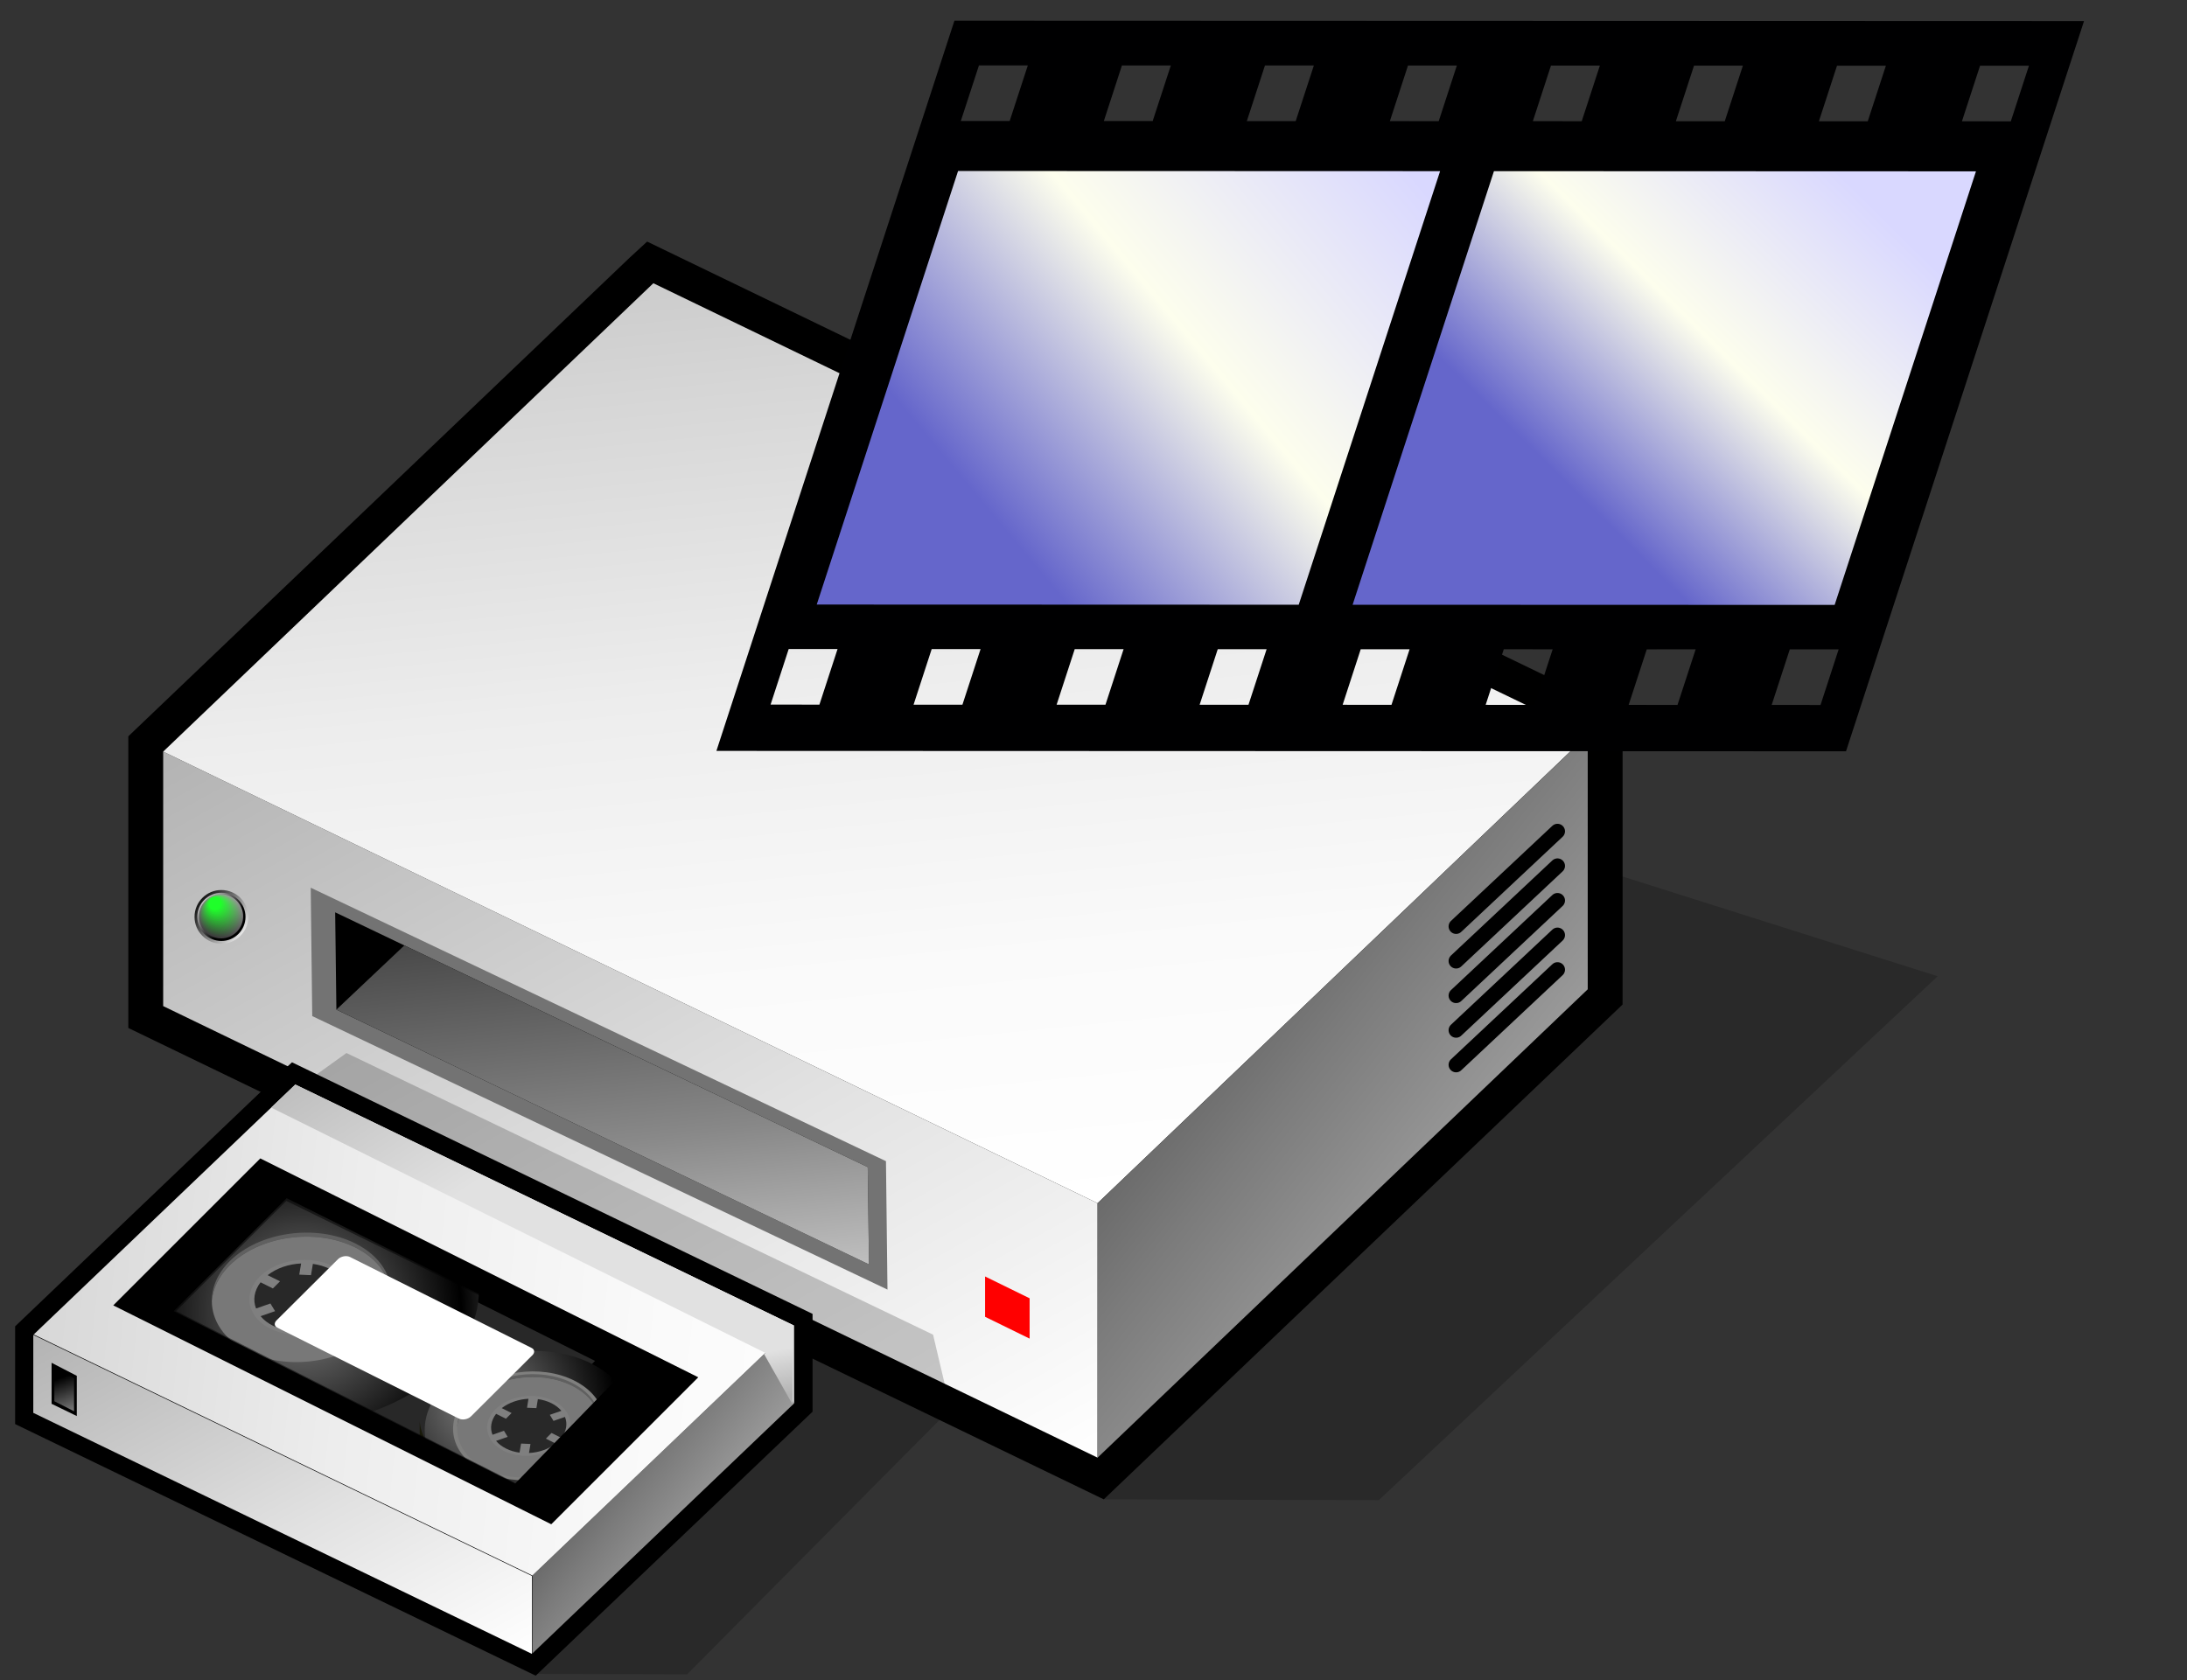<?xml version="1.0" encoding="UTF-8" standalone="no"?>
<!-- (c)2005 by yellowTAB GmbH. All rights reserved. It is prohibited to redistribute or publish thisor derivitive works of this data without prior express written permission from yellowTAB GmbH.  -->
<svg
   xmlns:dc="http://purl.org/dc/elements/1.1/"
   xmlns:cc="http://creativecommons.org/ns#"
   xmlns:rdf="http://www.w3.org/1999/02/22-rdf-syntax-ns#"
   xmlns:svg="http://www.w3.org/2000/svg"
   xmlns="http://www.w3.org/2000/svg"
   xmlns:sodipodi="http://sodipodi.sourceforge.net/DTD/sodipodi-0.dtd"
   xmlns:inkscape="http://www.inkscape.org/namespaces/inkscape"
   width="121"
   height="93"
   viewBox="-0.465 0.361 121 93"
   overflow="visible"
   enable-background="new -0.465 0.361 121 93"
   xml:space="preserve"
   id="svg2"
   sodipodi:version="0.32"
   inkscape:version="0.46"
   sodipodi:docname="video.svg"
   inkscape:output_extension="org.inkscape.output.svg.inkscape"><rect x="-0.465" y="0.361" width="121" height="93" fill="#333333" stroke="none"/><defs
   id="defs48"><inkscape:perspective
     sodipodi:type="inkscape:persp3d"
     inkscape:vp_x="0 : 46.5 : 1"
     inkscape:vp_y="0 : 1000 : 0"
     inkscape:vp_z="121 : 46.5 : 1"
     inkscape:persp3d-origin="60.5 : 31 : 1"
     id="perspective52" /><inkscape:perspective
     id="perspective2940"
     inkscape:persp3d-origin="64 : 31.836001 : 1"
     inkscape:vp_z="128 : 47.754002 : 1"
     inkscape:vp_y="0 : 1000 : 0"
     inkscape:vp_x="0 : 47.754002 : 1"
     sodipodi:type="inkscape:persp3d" /></defs><sodipodi:namedview
   inkscape:window-height="772"
   inkscape:window-width="1270"
   inkscape:pageshadow="2"
   inkscape:pageopacity="0.0"
   guidetolerance="10.0"
   gridtolerance="10.0"
   objecttolerance="10.0"
   borderopacity="1.0"
   bordercolor="#666666"
   pagecolor="#ffffff"
   id="base"
   showgrid="false"
   inkscape:zoom="4.6115702"
   inkscape:cx="60.5"
   inkscape:cy="40.239815"
   inkscape:window-x="0"
   inkscape:window-y="0"
   inkscape:current-layer="svg2" />
	<g
   id="g2943"
   transform="matrix(0.831,0,0,0.831,0.372,13.731)">
			<g
   id="g2428">
				<polygon
   id="polygon2430"
   points="40.917,1.069 7.536,32.948 7.536,52.372 72.482,83.766 107.023,50.813 107.023,31.393 42.078,0 40.917,1.069 " />
				<polygon
   id="polygon2432"
   points="42.492,2.774 9.857,33.967 9.857,50.915 72.068,80.988 104.702,49.797 104.702,32.848 42.492,2.774 " />
				
					<linearGradient
   gradientTransform="matrix(1,0,0,-1,994.658,344.684)"
   y2="318.375"
   x2="-971.042"
   y1="256.038"
   x1="-936.348"
   gradientUnits="userSpaceOnUse"
   id="XMLID_352_">
					<stop
   id="stop2435"
   style="stop-color:#FFFFFF"
   offset="0" />
					<stop
   id="stop2437"
   style="stop-color:#E1E1E1"
   offset="0.43" />
					<stop
   id="stop2439"
   style="stop-color:#B3B3B3"
   offset="1" />
					<midPointStop
   id="midPointStop2441"
   style="stop-color:#FFFFFF"
   offset="0" />
					<midPointStop
   id="midPointStop2443"
   style="stop-color:#FFFFFF"
   offset="0.5" />
					<midPointStop
   id="midPointStop2445"
   style="stop-color:#E1E1E1"
   offset="0.43" />
					<midPointStop
   id="midPointStop2447"
   style="stop-color:#E1E1E1"
   offset="0.5" />
					<midPointStop
   id="midPointStop2449"
   style="stop-color:#B3B3B3"
   offset="1" />
				</linearGradient>
				<polygon
   id="polygon2451"
   points="72.068,80.988 9.857,50.915 9.857,33.967 72.068,64.043 72.068,80.988 "
   style="fill:url(#XMLID_352_)" />
				
					<linearGradient
   gradientTransform="matrix(1,0,0,-1,994.658,344.684)"
   y2="343.07"
   x2="-940.558"
   y1="279.479"
   x1="-934.199"
   gradientUnits="userSpaceOnUse"
   id="XMLID_353_">
					<stop
   id="stop2454"
   style="stop-color:#FFFFFF"
   offset="0" />
					<stop
   id="stop2456"
   style="stop-color:#FAFAFA"
   offset="0.266" />
					<stop
   id="stop2458"
   style="stop-color:#EDEDED"
   offset="0.567" />
					<stop
   id="stop2460"
   style="stop-color:#D6D6D6"
   offset="0.884" />
					<stop
   id="stop2462"
   style="stop-color:#CCCCCC"
   offset="1" />
					<midPointStop
   id="midPointStop2464"
   style="stop-color:#FFFFFF"
   offset="0" />
					<midPointStop
   id="midPointStop2466"
   style="stop-color:#FFFFFF"
   offset="0.5" />
					<midPointStop
   id="midPointStop2468"
   style="stop-color:#FAFAFA"
   offset="0.266" />
					<midPointStop
   id="midPointStop2470"
   style="stop-color:#FAFAFA"
   offset="0.5" />
					<midPointStop
   id="midPointStop2472"
   style="stop-color:#EDEDED"
   offset="0.567" />
					<midPointStop
   id="midPointStop2474"
   style="stop-color:#EDEDED"
   offset="0.5" />
					<midPointStop
   id="midPointStop2476"
   style="stop-color:#D6D6D6"
   offset="0.884" />
					<midPointStop
   id="midPointStop2478"
   style="stop-color:#D6D6D6"
   offset="0.5" />
					<midPointStop
   id="midPointStop2480"
   style="stop-color:#CCCCCC"
   offset="1" />
				</linearGradient>
				<polygon
   id="polygon2482"
   points="72.068,64.043 9.857,33.967 42.492,2.774 104.702,32.848 72.068,64.043 "
   style="fill:url(#XMLID_353_)" />
				
					<linearGradient
   gradientTransform="matrix(1,0,0,-1,994.658,344.684)"
   y2="292.977"
   x2="-912.926"
   y1="282.552"
   x1="-899.618"
   gradientUnits="userSpaceOnUse"
   id="XMLID_354_">
					<stop
   id="stop2485"
   style="stop-color:#999999"
   offset="0" />
					<stop
   id="stop2487"
   style="stop-color:#7B7B7B"
   offset="0.684" />
					<stop
   id="stop2489"
   style="stop-color:#6B6B6B"
   offset="1" />
					<midPointStop
   id="midPointStop2491"
   style="stop-color:#999999"
   offset="0" />
					<midPointStop
   id="midPointStop2493"
   style="stop-color:#999999"
   offset="0.5" />
					<midPointStop
   id="midPointStop2495"
   style="stop-color:#7B7B7B"
   offset="0.684" />
					<midPointStop
   id="midPointStop2497"
   style="stop-color:#7B7B7B"
   offset="0.5" />
					<midPointStop
   id="midPointStop2499"
   style="stop-color:#6B6B6B"
   offset="1" />
				</linearGradient>
				<polygon
   id="polygon2501"
   points="104.702,49.797 72.068,80.988 72.068,64.043 104.702,32.848 104.702,49.797 "
   style="fill:url(#XMLID_354_)" />
			</g>
			<polygon
   id="polygon2503"
   points="128,48.928 106.87,42.236 107.023,50.813 72.482,83.766 90.788,83.82 128,48.928 "
   enable-background="new    "
   style="opacity:0.2" />
			<polygon
   id="polygon2505"
   points="62.279,77.734 61.116,72.797 22.058,54.04 20.086,55.458 34.781,95.389 44.74,95.418 62.279,77.734 "
   enable-background="new    "
   style="opacity:0.2" />
			<polygon
   id="polygon2507"
   points="58.08,69.795 19.781,51.581 19.681,43.031 57.979,61.243 58.08,69.795 "
   style="fill:#737373" />
			<polygon
   id="polygon2509"
   points="56.849,68.118 21.389,51.15 21.308,44.67 56.766,61.637 56.849,68.118 " />
			
				<linearGradient
   gradientTransform="matrix(1,0,0,-1,994.658,344.684)"
   y2="299.019"
   x2="-956.653"
   y1="274.922"
   x1="-954.244"
   gradientUnits="userSpaceOnUse"
   id="XMLID_355_">
				<stop
   id="stop2512"
   style="stop-color:#BFBFBF"
   offset="0" />
				<stop
   id="stop2514"
   style="stop-color:#888888"
   offset="0.41" />
				<stop
   id="stop2516"
   style="stop-color:#494949"
   offset="1" />
				<midPointStop
   id="midPointStop2518"
   style="stop-color:#BFBFBF"
   offset="0" />
				<midPointStop
   id="midPointStop2520"
   style="stop-color:#BFBFBF"
   offset="0.5" />
				<midPointStop
   id="midPointStop2522"
   style="stop-color:#888888"
   offset="0.41" />
				<midPointStop
   id="midPointStop2524"
   style="stop-color:#888888"
   offset="0.5" />
				<midPointStop
   id="midPointStop2526"
   style="stop-color:#494949"
   offset="1" />
			</linearGradient>
			<polygon
   id="polygon2528"
   points="21.389,51.15 25.913,46.874 56.766,61.637 56.849,68.118 21.389,51.15 "
   style="fill:url(#XMLID_355_)" />
			<polygon
   id="polygon2530"
   points="67.544,73.061 64.578,71.607 64.578,68.922 67.544,70.375 67.544,73.061 "
   style="fill:#ff0000" />
			<polygon
   id="polygon2532"
   points="17.814,55.229 0,72.243 0,78.752 34.659,95.508 53.092,77.926 53.092,71.413 18.434,54.659 17.814,55.229 " />
			<polygon
   id="polygon2534"
   points="18.654,56.139 1.238,72.784 1.238,77.977 34.438,94.027 51.854,77.383 51.854,72.188 18.654,56.139 " />
			
				<linearGradient
   gradientTransform="matrix(1,0,0,-1,994.658,344.684)"
   y2="276.412"
   x2="-985.289"
   y1="246.085"
   x1="-968.41"
   gradientUnits="userSpaceOnUse"
   id="XMLID_356_">
				<stop
   id="stop2537"
   style="stop-color:#FFFFFF"
   offset="0" />
				<stop
   id="stop2539"
   style="stop-color:#E1E1E1"
   offset="0.43" />
				<stop
   id="stop2541"
   style="stop-color:#B3B3B3"
   offset="1" />
				<midPointStop
   id="midPointStop2543"
   style="stop-color:#FFFFFF"
   offset="0" />
				<midPointStop
   id="midPointStop2545"
   style="stop-color:#FFFFFF"
   offset="0.5" />
				<midPointStop
   id="midPointStop2547"
   style="stop-color:#E1E1E1"
   offset="0.43" />
				<midPointStop
   id="midPointStop2549"
   style="stop-color:#E1E1E1"
   offset="0.5" />
				<midPointStop
   id="midPointStop2551"
   style="stop-color:#B3B3B3"
   offset="1" />
			</linearGradient>
			<polygon
   id="polygon2553"
   points="34.408,94.057 1.209,78.004 1.209,72.813 34.408,88.865 34.408,94.057 "
   style="fill:url(#XMLID_356_)" />
			
				<linearGradient
   gradientTransform="matrix(1,0,0,-1,994.658,344.684)"
   y2="263.625"
   x2="-954.129"
   y1="259.525"
   x1="-948.895"
   gradientUnits="userSpaceOnUse"
   id="XMLID_357_">
				<stop
   id="stop2556"
   style="stop-color:#999999"
   offset="0" />
				<stop
   id="stop2558"
   style="stop-color:#7B7B7B"
   offset="0.684" />
				<stop
   id="stop2560"
   style="stop-color:#6B6B6B"
   offset="1" />
				<midPointStop
   id="midPointStop2562"
   style="stop-color:#999999"
   offset="0" />
				<midPointStop
   id="midPointStop2564"
   style="stop-color:#999999"
   offset="0.5" />
				<midPointStop
   id="midPointStop2566"
   style="stop-color:#7B7B7B"
   offset="0.684" />
				<midPointStop
   id="midPointStop2568"
   style="stop-color:#7B7B7B"
   offset="0.5" />
				<midPointStop
   id="midPointStop2570"
   style="stop-color:#6B6B6B"
   offset="1" />
			</linearGradient>
			<polygon
   id="polygon2572"
   points="51.854,77.383 34.438,94.027 34.438,88.836 51.854,72.188 51.854,77.383 "
   style="fill:url(#XMLID_357_)" />
			<polygon
   id="polygon2574"
   points="2.427,74.67 2.427,77.402 4.106,78.217 4.106,75.538 2.427,74.67 " />
			
				<linearGradient
   gradientTransform="translate(673,2e-3)"
   y2="80.329"
   x2="-668.293"
   y1="75.689"
   x1="-670.02"
   gradientUnits="userSpaceOnUse"
   id="XMLID_358_">
				<stop
   id="stop2577"
   style="stop-color:#000000"
   offset="0" />
				<stop
   id="stop2579"
   style="stop-color:#FFFFFF"
   offset="1" />
				<midPointStop
   id="midPointStop2581"
   style="stop-color:#000000"
   offset="0" />
				<midPointStop
   id="midPointStop2583"
   style="stop-color:#000000"
   offset="0.5" />
				<midPointStop
   id="midPointStop2585"
   style="stop-color:#FFFFFF"
   offset="1" />
			</linearGradient>
			<polygon
   id="polygon2587"
   points="2.611,74.977 2.611,77.23 3.922,77.9 3.922,75.691 2.611,74.977 "
   style="fill:url(#XMLID_358_)" />
			<polygon
   id="polygon2589"
   points="38.61,74.545 19.375,64.928 10.395,73.904 29.632,83.523 38.61,74.545 "
   style="fill:#505050" />
			
				<radialGradient
   gradientUnits="userSpaceOnUse"
   gradientTransform="translate(673,2e-3)"
   fy="71.218"
   fx="-653.857"
   r="16.621"
   cy="71.218"
   cx="-653.857"
   id="XMLID_359_">
				<stop
   id="stop2592"
   style="stop-color:#FFFFFF"
   offset="0" />
				<stop
   id="stop2594"
   style="stop-color:#000000"
   offset="0.635" />
				<stop
   id="stop2596"
   style="stop-color:#FFFFFF"
   offset="1" />
				<midPointStop
   id="midPointStop2598"
   style="stop-color:#FFFFFF"
   offset="0" />
				<midPointStop
   id="midPointStop2600"
   style="stop-color:#FFFFFF"
   offset="0.5" />
				<midPointStop
   id="midPointStop2602"
   style="stop-color:#000000"
   offset="0.635" />
				<midPointStop
   id="midPointStop2604"
   style="stop-color:#000000"
   offset="0.5" />
				<midPointStop
   id="midPointStop2606"
   style="stop-color:#FFFFFF"
   offset="1" />
			</radialGradient>
			<path
   id="path2608"
   d="M 9.603,65.598 C 5.695,69.504 6.758,74.801 11.975,77.401 C 17.191,80.002 24.612,78.938 28.521,75.03 C 32.429,71.123 31.364,65.828 26.151,63.227 C 20.935,60.625 13.512,61.689 9.603,65.598 z"
   style="fill:url(#XMLID_359_)" />
			<path
   id="path2610"
   d="M 22.653,66.723 C 20.009,65.405 16.248,65.944 14.268,67.922 C 13.466,68.727 13.097,69.647 13.096,70.541 C 13.169,69.732 13.547,68.914 14.268,68.191 C 16.248,66.212 20.009,65.672 22.653,66.99 C 24.222,67.771 25.029,69.039 25.027,70.351 C 25.151,68.945 24.33,67.561 22.653,66.723 z"
   style="fill:#c0c0c0" />
			<path
   id="path2612"
   d="M 22.653,66.991 C 20.009,65.675 16.248,66.21 14.268,68.193 C 13.547,68.915 13.167,69.732 13.096,70.542 C 13.094,71.855 13.901,73.122 15.471,73.904 C 18.114,75.222 21.874,74.681 23.851,72.702 C 24.574,71.98 24.955,71.163 25.026,70.353 C 25.029,69.04 24.223,67.773 22.653,66.991 z"
   style="fill:#f0f0f0" />
			<path
   id="path2614"
   d="M 38.583,79.336 L 38.588,78.148 C 38.512,78.927 38.14,79.711 37.443,80.409 C 35.509,82.346 31.836,82.87 29.256,81.583 C 27.844,80.878 27.053,79.777 26.938,78.604 L 26.936,78.604 L 26.936,80.244 C 26.938,80.295 26.932,80.348 26.936,80.395 L 26.936,80.399 L 26.936,80.399 C 27.047,81.575 27.841,82.68 29.256,83.385 C 31.836,84.67 35.508,84.145 37.443,82.209 C 38.108,81.545 38.479,80.803 38.577,80.057 C 38.61,79.814 38.607,79.575 38.583,79.336 z"
   style="fill:#303212" />
			
				<radialGradient
   gradientUnits="userSpaceOnUse"
   gradientTransform="translate(673,2e-3)"
   fy="77.379"
   fx="-641.911"
   r="13.991"
   cy="77.379"
   cx="-641.911"
   id="XMLID_360_">
				<stop
   id="stop2617"
   style="stop-color:#FFFFFF"
   offset="0" />
				<stop
   id="stop2619"
   style="stop-color:#000000"
   offset="0.635" />
				<stop
   id="stop2621"
   style="stop-color:#FFFFFF"
   offset="1" />
				<midPointStop
   id="midPointStop2623"
   style="stop-color:#FFFFFF"
   offset="0" />
				<midPointStop
   id="midPointStop2625"
   style="stop-color:#FFFFFF"
   offset="0.5" />
				<midPointStop
   id="midPointStop2627"
   style="stop-color:#000000"
   offset="0.635" />
				<midPointStop
   id="midPointStop2629"
   style="stop-color:#000000"
   offset="0.5" />
				<midPointStop
   id="midPointStop2631"
   style="stop-color:#FFFFFF"
   offset="1" />
			</radialGradient>
			<path
   id="path2633"
   d="M 28.651,76.107 C 26.36,78.398 26.984,81.501 30.041,83.025 C 33.097,84.548 37.449,83.927 39.74,81.632 C 42.032,79.343 41.407,76.239 38.349,74.716 C 35.294,73.191 30.943,73.816 28.651,76.107 z"
   style="fill:url(#XMLID_360_)" />
			<path
   id="path2635"
   d="M 30.163,76.861 C 28.497,78.529 28.95,80.786 31.175,81.892 C 33.398,82.999 36.56,82.546 38.227,80.88 C 39.894,79.214 39.441,76.958 37.216,75.851 C 34.993,74.743 31.829,75.195 30.163,76.861 z"
   style="fill:#fffffc" />
			<path
   id="path2637"
   d="M 37.065,76.215 C 38.32,76.844 38.965,77.856 38.961,78.903 C 39.063,77.778 38.405,76.669 37.065,76.003 C 34.952,74.948 31.946,75.382 30.365,76.964 C 29.723,77.607 29.429,78.337 29.426,79.056 C 29.485,78.408 29.787,77.755 30.365,77.175 C 31.946,75.596 34.952,75.163 37.065,76.215 z"
   style="fill:#c0c0c0" />
			<path
   id="path2639"
   d="M 31.325,81.743 C 33.438,82.796 36.444,82.363 38.026,80.781 C 38.603,80.206 38.905,79.552 38.965,78.904 C 38.966,77.855 38.32,76.843 37.065,76.216 C 34.952,75.163 31.949,75.596 30.366,77.175 C 29.787,77.755 29.485,78.406 29.429,79.055 C 29.425,80.105 30.07,81.118 31.325,81.743 z"
   style="fill:#f0f0f0" />
			<path
   id="path2641"
   d="M 35.855,77.211 C 34.634,76.604 32.893,76.85 31.977,77.768 C 31.062,78.682 31.311,79.924 32.534,80.537 C 33.757,81.145 35.498,80.893 36.414,79.977 C 37.33,79.061 37.079,77.82 35.855,77.211 z"
   style="fill:#ffffff" />
			<path
   id="path2643"
   d="M 34.213,80.678 L 34.311,80.078 L 33.685,80.049 L 33.583,80.653 C 33.267,80.612 32.96,80.522 32.686,80.382 C 32.407,80.243 32.184,80.071 32.02,79.872 L 32.792,79.602 L 32.546,79.196 L 31.783,79.464 C 31.603,79.017 31.682,78.515 32.023,78.068 L 32.676,78.396 L 33.054,78.017 L 32.398,77.689 C 32.879,77.318 33.518,77.099 34.177,77.066 L 34.082,77.664 L 34.706,77.689 L 34.804,77.09 C 35.122,77.131 35.43,77.224 35.707,77.361 C 35.982,77.5 36.205,77.672 36.369,77.869 L 35.597,78.136 L 35.846,78.541 L 36.608,78.275 C 36.786,78.726 36.709,79.226 36.369,79.671 L 35.712,79.343 L 35.335,79.722 L 35.99,80.048 C 35.511,80.424 34.87,80.646 34.213,80.678 z"
   style="fill:#505050" />
			<path
   id="path2645"
   d="M 21.142,68.232 C 19.611,67.47 17.434,67.784 16.288,68.931 C 15.142,70.075 15.453,71.63 16.983,72.394 C 18.512,73.154 20.691,72.839 21.837,71.695 C 22.982,70.555 22.67,68.997 21.142,68.232 z"
   style="fill:#ffffff" />
			<path
   id="path2647"
   d="M 21.308,71.79 C 20.707,72.257 19.905,72.531 19.082,72.568 L 19.205,71.822 L 18.422,71.79 L 18.296,72.544 C 17.9,72.488 17.519,72.376 17.172,72.204 C 16.826,72.034 16.547,71.812 16.342,71.566 L 17.308,71.232 L 16.997,70.72 L 16.042,71.054 C 15.818,70.491 15.917,69.865 16.341,69.31 L 17.162,69.72 L 17.636,69.245 L 16.813,68.835 C 17.415,68.364 18.217,68.093 19.04,68.056 L 18.917,68.8 L 19.699,68.835 L 19.824,68.083 C 20.221,68.138 20.604,68.249 20.952,68.423 C 21.299,68.595 21.575,68.814 21.782,69.058 L 20.817,69.396 L 21.128,69.904 L 22.078,69.57 C 22.304,70.134 22.206,70.759 21.782,71.316 L 20.96,70.906 L 20.486,71.38 L 21.308,71.79 z"
   style="fill:#505050" />
			<g
   id="g2649">
				<g
   id="g2651">
					
						<linearGradient
   gradientTransform="translate(673,2e-3)"
   y2="68.823"
   x2="-680.851"
   y1="76.198"
   x1="-611.601"
   gradientUnits="userSpaceOnUse"
   id="XMLID_361_">
						<stop
   id="stop2654"
   style="stop-color:#FFFFFF"
   offset="0" />
						<stop
   id="stop2656"
   style="stop-color:#FAFAFA"
   offset="0.266" />
						<stop
   id="stop2658"
   style="stop-color:#EDEDED"
   offset="0.567" />
						<stop
   id="stop2660"
   style="stop-color:#D6D6D6"
   offset="0.884" />
						<stop
   id="stop2662"
   style="stop-color:#CCCCCC"
   offset="1" />
						<midPointStop
   id="midPointStop2664"
   style="stop-color:#FFFFFF"
   offset="0" />
						<midPointStop
   id="midPointStop2666"
   style="stop-color:#FFFFFF"
   offset="0.5" />
						<midPointStop
   id="midPointStop2668"
   style="stop-color:#FAFAFA"
   offset="0.266" />
						<midPointStop
   id="midPointStop2670"
   style="stop-color:#FAFAFA"
   offset="0.5" />
						<midPointStop
   id="midPointStop2672"
   style="stop-color:#EDEDED"
   offset="0.567" />
						<midPointStop
   id="midPointStop2674"
   style="stop-color:#EDEDED"
   offset="0.5" />
						<midPointStop
   id="midPointStop2676"
   style="stop-color:#D6D6D6"
   offset="0.884" />
						<midPointStop
   id="midPointStop2678"
   style="stop-color:#D6D6D6"
   offset="0.5" />
						<midPointStop
   id="midPointStop2680"
   style="stop-color:#CCCCCC"
   offset="1" />
					</linearGradient>
					<path
   id="path2682"
   d="M 18.654,56.139 L 1.238,72.784 L 34.437,88.837 L 51.853,72.19 L 18.654,56.139 z M 32.932,83.379 L 9.114,71.473 L 17.589,62.652 L 41.406,74.56 L 32.932,83.379 z"
   style="fill:url(#XMLID_361_)" />
				</g>
			</g>
			<g
   id="g2684">
				<g
   id="g2686">
					<path
   id="path2688"
   d="M 16.422,61.667 L 7.378,70.709 L 35.596,84.816 L 44.639,75.773 L 16.422,61.667 z M 33.481,83.234 L 33.202,83.234 L 9.715,71.365 L 17.977,63.101 L 41.604,74.863 L 33.481,83.234 z"
   style="stroke:#000000" />
				</g>
			</g>
			<polygon
   id="polygon2690"
   points="32.918,83.037 9.875,71.363 17.956,63.283 41.786,74.957 33.583,83.462 32.918,83.037 "
   enable-background="new    "
   style="opacity:0.5;stroke:#000000" />
			
				<linearGradient
   gradientTransform="translate(673,2e-3)"
   y2="47.905"
   x2="-649.752"
   y1="72.03"
   x1="-633.877"
   gradientUnits="userSpaceOnUse"
   id="XMLID_362_">
				<stop
   id="stop2693"
   style="stop-color:#E1E1E1"
   offset="0" />
				<stop
   id="stop2695"
   style="stop-color:#E1E1E1"
   offset="0.43" />
				<stop
   id="stop2697"
   style="stop-color:#B3B3B3"
   offset="1" />
				<midPointStop
   id="midPointStop2699"
   style="stop-color:#E1E1E1"
   offset="0" />
				<midPointStop
   id="midPointStop2701"
   style="stop-color:#E1E1E1"
   offset="0.5" />
				<midPointStop
   id="midPointStop2703"
   style="stop-color:#E1E1E1"
   offset="0.43" />
				<midPointStop
   id="midPointStop2705"
   style="stop-color:#E1E1E1"
   offset="0.5" />
				<midPointStop
   id="midPointStop2707"
   style="stop-color:#B3B3B3"
   offset="1" />
			</linearGradient>
			<polygon
   id="polygon2709"
   points="17.047,57.674 49.95,74.012 51.854,77.383 51.854,72.188 18.654,56.139 17.047,57.674 "
   style="fill:url(#XMLID_362_)" />
			
				<linearGradient
   gradientTransform="translate(673,2e-3)"
   y2="76.793"
   x2="-621.483"
   y1="73.789"
   x1="-622.063"
   gradientUnits="userSpaceOnUse"
   id="XMLID_363_">
				<stop
   id="stop2712"
   style="stop-color:#E1E1E1"
   offset="0" />
				<stop
   id="stop2714"
   style="stop-color:#B3B3B3"
   offset="1" />
				<midPointStop
   id="midPointStop2716"
   style="stop-color:#E1E1E1"
   offset="0" />
				<midPointStop
   id="midPointStop2718"
   style="stop-color:#E1E1E1"
   offset="0.5" />
				<midPointStop
   id="midPointStop2720"
   style="stop-color:#B3B3B3"
   offset="1" />
			</linearGradient>
			<polygon
   id="polygon2722"
   points="49.866,74.094 51.772,72.271 51.772,77.465 49.866,74.094 "
   style="fill:url(#XMLID_363_)" />
			
				<linearGradient
   gradientTransform="matrix(1,0,0,-1,336.5,347.254)"
   y2="300.976"
   x2="-320.992"
   y1="303.523"
   x1="-324.461"
   gradientUnits="userSpaceOnUse"
   id="XMLID_364_">
				<stop
   id="stop2725"
   style="stop-color:#000000"
   offset="0" />
				<stop
   id="stop2727"
   style="stop-color:#FFFFFF"
   offset="1" />
				<midPointStop
   id="midPointStop2729"
   style="stop-color:#000000"
   offset="0" />
				<midPointStop
   id="midPointStop2731"
   style="stop-color:#000000"
   offset="0.5" />
				<midPointStop
   id="midPointStop2733"
   style="stop-color:#FFFFFF"
   offset="1" />
			</linearGradient>
			<circle
   id="circle2735"
   r="1.788"
   cy="44.973"
   cx="13.733"
   style="fill:url(#XMLID_364_)"
   sodipodi:cx="13.733"
   sodipodi:cy="44.973"
   sodipodi:rx="1.788"
   sodipodi:ry="1.788" /> 
			
				<linearGradient
   gradientTransform="matrix(1,0,0,-1,336.5,347.254)"
   y2="303.842"
   x2="-324.436"
   y1="301.842"
   x1="-322.296"
   gradientUnits="userSpaceOnUse"
   id="XMLID_365_">
				<stop
   id="stop2738"
   style="stop-color:#000000"
   offset="0" />
				<stop
   id="stop2740"
   style="stop-color:#FFFFFF"
   offset="1" />
				<midPointStop
   id="midPointStop2742"
   style="stop-color:#000000"
   offset="0" />
				<midPointStop
   id="midPointStop2744"
   style="stop-color:#000000"
   offset="0.5" />
				<midPointStop
   id="midPointStop2746"
   style="stop-color:#FFFFFF"
   offset="1" />
			</linearGradient>
			<circle
   id="circle2748"
   r="1.606"
   cy="44.973"
   cx="13.732"
   style="fill:url(#XMLID_365_)"
   sodipodi:cx="13.732"
   sodipodi:cy="44.973"
   sodipodi:rx="1.6059999"
   sodipodi:ry="1.6059999" /> 
			<g
   id="g2750">
				
					<linearGradient
   gradientTransform="matrix(0.908,-0.419,0.509,0.866,589.498,-270.043)"
   y2="41.376"
   x2="-655.864"
   y1="47.283"
   x1="-661.538"
   gradientUnits="userSpaceOnUse"
   id="XMLID_366_">
					<stop
   id="stop2753"
   style="stop-color:#000000"
   offset="0" />
					<stop
   id="stop2755"
   style="stop-color:#FFFFFF"
   offset="1" />
					<midPointStop
   id="midPointStop2757"
   style="stop-color:#000000"
   offset="0" />
					<midPointStop
   id="midPointStop2759"
   style="stop-color:#000000"
   offset="0.5" />
					<midPointStop
   id="midPointStop2761"
   style="stop-color:#FFFFFF"
   offset="1" />
				</linearGradient>
				<circle
   id="circle2763"
   r="1.47"
   cy="44.937"
   cx="13.711"
   style="fill:url(#XMLID_366_)"
   sodipodi:cx="13.711"
   sodipodi:cy="44.937"
   sodipodi:rx="1.47"
   sodipodi:ry="1.47" /> 
				
					<linearGradient
   gradientTransform="matrix(0.908,-0.419,0.509,0.866,589.498,-270.043)"
   y2="41.499"
   x2="-656.047"
   y1="47.076"
   x1="-661.404"
   gradientUnits="userSpaceOnUse"
   id="XMLID_367_">
					<stop
   id="stop2766"
   style="stop-color:#021403"
   offset="0" />
					<stop
   id="stop2768"
   style="stop-color:#EEFFEF"
   offset="1" />
					<midPointStop
   id="midPointStop2770"
   style="stop-color:#021403"
   offset="0" />
					<midPointStop
   id="midPointStop2772"
   style="stop-color:#021403"
   offset="0.5" />
					<midPointStop
   id="midPointStop2774"
   style="stop-color:#EEFFEF"
   offset="1" />
				</linearGradient>
				<circle
   id="circle2776"
   r="1.39"
   cy="44.873"
   cx="13.68"
   style="fill:url(#XMLID_367_)"
   sodipodi:cx="13.68"
   sodipodi:cy="44.873001"
   sodipodi:rx="1.39"
   sodipodi:ry="1.39" /> 
				
					<linearGradient
   gradientTransform="matrix(0.908,-0.419,0.509,0.866,589.498,-270.043)"
   y2="41.622"
   x2="-656.228"
   y1="46.873"
   x1="-661.271"
   gradientUnits="userSpaceOnUse"
   id="XMLID_368_">
					<stop
   id="stop2779"
   style="stop-color:#052706"
   offset="0" />
					<stop
   id="stop2781"
   style="stop-color:#DDFFDE"
   offset="1" />
					<midPointStop
   id="midPointStop2783"
   style="stop-color:#052706"
   offset="0" />
					<midPointStop
   id="midPointStop2785"
   style="stop-color:#052706"
   offset="0.5" />
					<midPointStop
   id="midPointStop2787"
   style="stop-color:#DDFFDE"
   offset="1" />
				</linearGradient>
				<circle
   id="circle2789"
   r="1.31"
   cy="44.808"
   cx="13.649"
   style="fill:url(#XMLID_368_)"
   sodipodi:cx="13.649"
   sodipodi:cy="44.807999"
   sodipodi:rx="1.3099999"
   sodipodi:ry="1.3099999" /> 
				
					<linearGradient
   gradientTransform="matrix(0.908,-0.419,0.509,0.866,589.498,-270.043)"
   y2="41.75"
   x2="-656.412"
   y1="46.667"
   x1="-661.136"
   gradientUnits="userSpaceOnUse"
   id="XMLID_369_">
					<stop
   id="stop2792"
   style="stop-color:#073B0A"
   offset="0" />
					<stop
   id="stop2794"
   style="stop-color:#CBFFCE"
   offset="1" />
					<midPointStop
   id="midPointStop2796"
   style="stop-color:#073B0A"
   offset="0" />
					<midPointStop
   id="midPointStop2798"
   style="stop-color:#073B0A"
   offset="0.5" />
					<midPointStop
   id="midPointStop2800"
   style="stop-color:#CBFFCE"
   offset="1" />
				</linearGradient>
				<circle
   id="circle2802"
   r="1.229"
   cy="44.743"
   cx="13.618"
   style="fill:url(#XMLID_369_)"
   sodipodi:cx="13.618"
   sodipodi:cy="44.743"
   sodipodi:rx="1.229"
   sodipodi:ry="1.229" /> 
				
					<linearGradient
   gradientTransform="matrix(0.908,-0.419,0.509,0.866,589.498,-270.043)"
   y2="41.87"
   x2="-656.592"
   y1="46.463"
   x1="-661.003"
   gradientUnits="userSpaceOnUse"
   id="XMLID_370_">
					<stop
   id="stop2805"
   style="stop-color:#0A4E0D"
   offset="0" />
					<stop
   id="stop2807"
   style="stop-color:#BAFFBD"
   offset="1" />
					<midPointStop
   id="midPointStop2809"
   style="stop-color:#0A4E0D"
   offset="0" />
					<midPointStop
   id="midPointStop2811"
   style="stop-color:#0A4E0D"
   offset="0.5" />
					<midPointStop
   id="midPointStop2813"
   style="stop-color:#BAFFBD"
   offset="1" />
				</linearGradient>
				<circle
   id="circle2815"
   r="1.149"
   cy="44.678"
   cx="13.588"
   style="fill:url(#XMLID_370_)"
   sodipodi:cx="13.588"
   sodipodi:cy="44.678001"
   sodipodi:rx="1.149"
   sodipodi:ry="1.149" /> 
				
					<linearGradient
   gradientTransform="matrix(0.908,-0.419,0.509,0.866,589.498,-270.043)"
   y2="41.993"
   x2="-656.772"
   y1="46.258"
   x1="-660.869"
   gradientUnits="userSpaceOnUse"
   id="XMLID_371_">
					<stop
   id="stop2818"
   style="stop-color:#0C6210"
   offset="0" />
					<stop
   id="stop2820"
   style="stop-color:#A9FFAD"
   offset="1" />
					<midPointStop
   id="midPointStop2822"
   style="stop-color:#0C6210"
   offset="0" />
					<midPointStop
   id="midPointStop2824"
   style="stop-color:#0C6210"
   offset="0.5" />
					<midPointStop
   id="midPointStop2826"
   style="stop-color:#A9FFAD"
   offset="1" />
				</linearGradient>
				<circle
   id="circle2828"
   r="1.069"
   cy="44.614"
   cx="13.556"
   style="fill:url(#XMLID_371_)"
   sodipodi:cx="13.556"
   sodipodi:cy="44.613998"
   sodipodi:rx="1.069"
   sodipodi:ry="1.069" /> 
				
					<linearGradient
   gradientTransform="matrix(0.908,-0.419,0.509,0.866,589.498,-270.043)"
   y2="42.12"
   x2="-656.956"
   y1="46.055"
   x1="-660.736"
   gradientUnits="userSpaceOnUse"
   id="XMLID_372_">
					<stop
   id="stop2831"
   style="stop-color:#0E7613"
   offset="0" />
					<stop
   id="stop2833"
   style="stop-color:#98FF9D"
   offset="1" />
					<midPointStop
   id="midPointStop2835"
   style="stop-color:#0E7613"
   offset="0" />
					<midPointStop
   id="midPointStop2837"
   style="stop-color:#0E7613"
   offset="0.5" />
					<midPointStop
   id="midPointStop2839"
   style="stop-color:#98FF9D"
   offset="1" />
				</linearGradient>
				<circle
   id="circle2841"
   r="0.988"
   cy="44.549"
   cx="13.526"
   style="fill:url(#XMLID_372_)"
   sodipodi:cx="13.526"
   sodipodi:cy="44.549"
   sodipodi:rx="0.98799998"
   sodipodi:ry="0.98799998" /> 
				
					<linearGradient
   gradientTransform="matrix(0.908,-0.419,0.509,0.866,589.498,-270.043)"
   y2="42.242"
   x2="-657.139"
   y1="45.849"
   x1="-660.602"
   gradientUnits="userSpaceOnUse"
   id="XMLID_373_">
					<stop
   id="stop2844"
   style="stop-color:#118917"
   offset="0" />
					<stop
   id="stop2846"
   style="stop-color:#86FF8C"
   offset="1" />
					<midPointStop
   id="midPointStop2848"
   style="stop-color:#118917"
   offset="0" />
					<midPointStop
   id="midPointStop2850"
   style="stop-color:#118917"
   offset="0.5" />
					<midPointStop
   id="midPointStop2852"
   style="stop-color:#86FF8C"
   offset="1" />
				</linearGradient>
				<circle
   id="circle2854"
   r="0.909"
   cy="44.484"
   cx="13.494"
   style="fill:url(#XMLID_373_)"
   sodipodi:cx="13.494"
   sodipodi:cy="44.484001"
   sodipodi:rx="0.90899998"
   sodipodi:ry="0.90899998" /> 
				
					<linearGradient
   gradientTransform="matrix(0.908,-0.419,0.509,0.866,589.498,-270.043)"
   y2="42.366"
   x2="-657.315"
   y1="45.649"
   x1="-660.469"
   gradientUnits="userSpaceOnUse"
   id="XMLID_374_">
					<stop
   id="stop2857"
   style="stop-color:#139D1A"
   offset="0" />
					<stop
   id="stop2859"
   style="stop-color:#75FF7C"
   offset="1" />
					<midPointStop
   id="midPointStop2861"
   style="stop-color:#139D1A"
   offset="0" />
					<midPointStop
   id="midPointStop2863"
   style="stop-color:#139D1A"
   offset="0.5" />
					<midPointStop
   id="midPointStop2865"
   style="stop-color:#75FF7C"
   offset="1" />
				</linearGradient>
				<circle
   id="circle2867"
   r="0.83"
   cy="44.419"
   cx="13.465"
   style="fill:url(#XMLID_374_)"
   sodipodi:cx="13.465"
   sodipodi:cy="44.418999"
   sodipodi:rx="0.82999998"
   sodipodi:ry="0.82999998" /> 
				
					<linearGradient
   gradientTransform="matrix(0.908,-0.419,0.509,0.866,589.498,-270.043)"
   y2="42.486"
   x2="-657.496"
   y1="45.441"
   x1="-660.333"
   gradientUnits="userSpaceOnUse"
   id="XMLID_375_">
					<stop
   id="stop2870"
   style="stop-color:#15B11D"
   offset="0" />
					<stop
   id="stop2872"
   style="stop-color:#64FF6C"
   offset="1" />
					<midPointStop
   id="midPointStop2874"
   style="stop-color:#15B11D"
   offset="0" />
					<midPointStop
   id="midPointStop2876"
   style="stop-color:#15B11D"
   offset="0.5" />
					<midPointStop
   id="midPointStop2878"
   style="stop-color:#64FF6C"
   offset="1" />
				</linearGradient>
				<circle
   id="circle2880"
   r="0.751"
   cy="44.355"
   cx="13.432"
   style="fill:url(#XMLID_375_)"
   sodipodi:cx="13.432"
   sodipodi:cy="44.355"
   sodipodi:rx="0.75099999"
   sodipodi:ry="0.75099999" /> 
				
					<linearGradient
   gradientTransform="matrix(0.908,-0.419,0.509,0.866,589.498,-270.043)"
   y2="42.607"
   x2="-657.677"
   y1="45.24"
   x1="-660.205"
   gradientUnits="userSpaceOnUse"
   id="XMLID_376_">
					<stop
   id="stop2883"
   style="stop-color:#18C420"
   offset="0" />
					<stop
   id="stop2885"
   style="stop-color:#53FF5B"
   offset="1" />
					<midPointStop
   id="midPointStop2887"
   style="stop-color:#18C420"
   offset="0" />
					<midPointStop
   id="midPointStop2889"
   style="stop-color:#18C420"
   offset="0.5" />
					<midPointStop
   id="midPointStop2891"
   style="stop-color:#53FF5B"
   offset="1" />
				</linearGradient>
				<circle
   id="circle2893"
   r="0.671"
   cy="44.29"
   cx="13.402"
   style="fill:url(#XMLID_376_)"
   sodipodi:cx="13.402"
   sodipodi:cy="44.290001"
   sodipodi:rx="0.671"
   sodipodi:ry="0.671" /> 
				
					<linearGradient
   gradientTransform="matrix(0.908,-0.419,0.509,0.866,589.498,-270.043)"
   y2="42.73"
   x2="-657.856"
   y1="45.039"
   x1="-660.074"
   gradientUnits="userSpaceOnUse"
   id="XMLID_377_">
					<stop
   id="stop2896"
   style="stop-color:#1AD824"
   offset="0" />
					<stop
   id="stop2898"
   style="stop-color:#41FF4B"
   offset="1" />
					<midPointStop
   id="midPointStop2900"
   style="stop-color:#1AD824"
   offset="0" />
					<midPointStop
   id="midPointStop2902"
   style="stop-color:#1AD824"
   offset="0.5" />
					<midPointStop
   id="midPointStop2904"
   style="stop-color:#41FF4B"
   offset="1" />
				</linearGradient>
				<circle
   id="circle2906"
   r="0.593"
   cy="44.226"
   cx="13.372"
   style="fill:url(#XMLID_377_)"
   sodipodi:cx="13.372"
   sodipodi:cy="44.226002"
   sodipodi:rx="0.59299999"
   sodipodi:ry="0.59299999" /> 
				
					<linearGradient
   gradientTransform="matrix(0.908,-0.419,0.509,0.866,589.498,-270.043)"
   y2="42.845"
   x2="-658.029"
   y1="44.837"
   x1="-659.942"
   gradientUnits="userSpaceOnUse"
   id="XMLID_378_">
					<stop
   id="stop2909"
   style="stop-color:#1DEB27"
   offset="0" />
					<stop
   id="stop2911"
   style="stop-color:#30FF3A"
   offset="1" />
					<midPointStop
   id="midPointStop2913"
   style="stop-color:#1DEB27"
   offset="0" />
					<midPointStop
   id="midPointStop2915"
   style="stop-color:#1DEB27"
   offset="0.5" />
					<midPointStop
   id="midPointStop2917"
   style="stop-color:#30FF3A"
   offset="1" />
				</linearGradient>
				<circle
   id="circle2919"
   r="0.516"
   cy="44.16"
   cx="13.341"
   style="fill:url(#XMLID_378_)"
   sodipodi:cx="13.341"
   sodipodi:cy="44.16"
   sodipodi:rx="0.51599997"
   sodipodi:ry="0.51599997" /> 
				<circle
   id="circle2921"
   r="0.44"
   cy="44.096"
   cx="13.31"
   sodipodi:cx="13.31"
   sodipodi:cy="44.096001"
   sodipodi:rx="0.44"
   sodipodi:ry="0.44"
   style="fill:#1fff2a" /> 
			</g>
			
				<line
   id="line2923"
   y2="45.608"
   x2="95.938"
   y1="39.274"
   x1="102.688"
   stroke-miterlimit="2"
   style="fill:none;stroke:#000000;stroke-linecap:round;stroke-miterlimit:2" />
			
				<line
   id="line2925"
   y2="47.912"
   x2="95.938"
   y1="41.579"
   x1="102.688"
   stroke-miterlimit="2"
   style="fill:none;stroke:#000000;stroke-linecap:round;stroke-miterlimit:2" />
			
				<line
   id="line2927"
   y2="50.215"
   x2="95.938"
   y1="43.883"
   x1="102.688"
   stroke-miterlimit="2"
   style="fill:none;stroke:#000000;stroke-linecap:round;stroke-miterlimit:2" />
			
				<line
   id="line2929"
   y2="52.521"
   x2="95.938"
   y1="46.187"
   x1="102.688"
   stroke-miterlimit="2"
   style="fill:none;stroke:#000000;stroke-linecap:round;stroke-miterlimit:2" />
			
				<line
   id="line2931"
   y2="54.825"
   x2="95.938"
   y1="48.491"
   x1="102.688"
   stroke-miterlimit="2"
   style="fill:none;stroke:#000000;stroke-linecap:round;stroke-miterlimit:2" />
			<path
   id="path2933"
   d="M 21.491,67.775 L 17.397,71.853 C 17.244,72.005 17.24,72.222 17.446,72.327 L 29.544,78.387 C 29.781,78.503 30.151,78.438 30.352,78.237 L 34.445,74.159 C 34.598,74.007 34.602,73.79 34.396,73.686 L 22.298,67.626 C 22.061,67.506 21.691,67.575 21.491,67.775"
   style="fill:#ffffff" />
		</g><g
   id="Layer_1_2_"
   transform="matrix(0.478,-0.484,0.484,0.478,25.634,28.548)">
		<g
   id="g5">
			<path
   d="M 55.871,0 L 0,27.971 L 64.535,93.362 L 120.406,65.391 L 55.871,0 z M 62.854,12.252 L 65.649,15.082 L 61.395,17.209 L 58.602,14.383 L 62.854,12.252 z M 54.686,3.975 L 57.479,6.803 L 53.225,8.93 L 50.43,6.104 L 54.686,3.975 z M 8.566,31.287 L 5.775,28.459 L 10.027,26.33 L 12.82,29.158 L 8.566,31.287 z M 16.736,39.566 L 13.943,36.738 L 18.195,34.609 L 20.99,37.437 L 16.736,39.566 z M 24.908,47.846 L 22.115,45.018 L 26.367,42.889 L 29.162,45.717 L 24.908,47.846 z M 33.078,56.125 L 30.287,53.297 L 34.539,51.168 L 37.334,53.996 L 33.078,56.125 z M 41.248,64.404 L 38.459,61.574 L 42.707,59.445 L 45.502,62.273 L 41.248,64.404 z M 49.42,72.684 L 46.629,69.854 L 50.881,67.725 L 53.674,70.555 L 49.42,72.684 z M 57.588,80.961 L 54.799,78.131 L 59.049,76.004 L 61.844,78.832 L 57.588,80.961 z M 65.76,89.24 L 62.971,86.41 L 67.221,84.283 L 70.014,87.109 L 65.76,89.24 z M 69.566,25.488 L 66.773,22.66 L 71.025,20.531 L 73.82,23.361 L 69.566,25.488 z M 77.736,33.768 L 74.945,30.94 L 79.195,28.811 L 81.988,31.639 L 77.736,33.768 z M 85.906,42.047 L 83.113,39.217 L 87.365,37.088 L 90.16,39.918 L 85.906,42.047 z M 94.078,50.326 L 91.285,47.496 L 95.537,45.369 L 98.332,48.197 L 94.078,50.326 z M 102.246,58.604 L 99.457,55.774 L 103.707,53.647 L 106.502,56.475 L 102.246,58.604 z M 107.631,64.053 L 111.881,61.926 L 114.676,64.754 L 110.42,66.885 L 107.631,64.053 z"
   id="path7"
   style="fill:#000001" />
			<linearGradient
   id="XMLID_1_"
   gradientUnits="userSpaceOnUse"
   x1="73.556"
   y1="33.873"
   x2="29.517"
   y2="29.598">
				<stop
   offset="0.006"
   style="stop-color:#D9D8FF"
   id="stop10" />
				<stop
   offset="0.514"
   style="stop-color:#FDFEED"
   id="stop12" />
				<stop
   offset="1"
   style="stop-color:#6566CB"
   id="stop14" />
				<midPointStop
   offset="0.006"
   style="stop-color:#D9D8FF"
   id="midPointStop16" />
				<midPointStop
   offset="0.5"
   style="stop-color:#D9D8FF"
   id="midPointStop18" />
				<midPointStop
   offset="0.514"
   style="stop-color:#FDFEED"
   id="midPointStop20" />
				<midPointStop
   offset="0.5"
   style="stop-color:#FDFEED"
   id="midPointStop22" />
				<midPointStop
   offset="1"
   style="stop-color:#6566CB"
   id="midPointStop24" />
			</linearGradient>
			<path
   d="M 47.379,8.803 L 74.918,36.707 L 41.742,53.312 L 14.205,25.41 L 47.379,8.803 z"
   id="path26"
   style="fill:url(#XMLID_1_)" />
			<linearGradient
   id="XMLID_2_"
   gradientUnits="userSpaceOnUse"
   x1="97.865"
   y1="62.08"
   x2="64.09"
   y2="62.08">
				<stop
   offset="0.006"
   style="stop-color:#D9D8FF"
   id="stop29" />
				<stop
   offset="0.514"
   style="stop-color:#FDFEED"
   id="stop31" />
				<stop
   offset="1"
   style="stop-color:#6566CB"
   id="stop33" />
				<midPointStop
   offset="0.006"
   style="stop-color:#D9D8FF"
   id="midPointStop35" />
				<midPointStop
   offset="0.5"
   style="stop-color:#D9D8FF"
   id="midPointStop37" />
				<midPointStop
   offset="0.514"
   style="stop-color:#FDFEED"
   id="midPointStop39" />
				<midPointStop
   offset="0.5"
   style="stop-color:#FDFEED"
   id="midPointStop41" />
				<midPointStop
   offset="1"
   style="stop-color:#6566CB"
   id="midPointStop43" />
			</linearGradient>
			<path
   d="M 77.996,39.824 L 105.533,67.728 L 72.359,84.336 L 44.82,56.432 L 77.996,39.824 z"
   id="path45"
   style="fill:url(#XMLID_2_)" />
		</g>
	</g>
</svg>